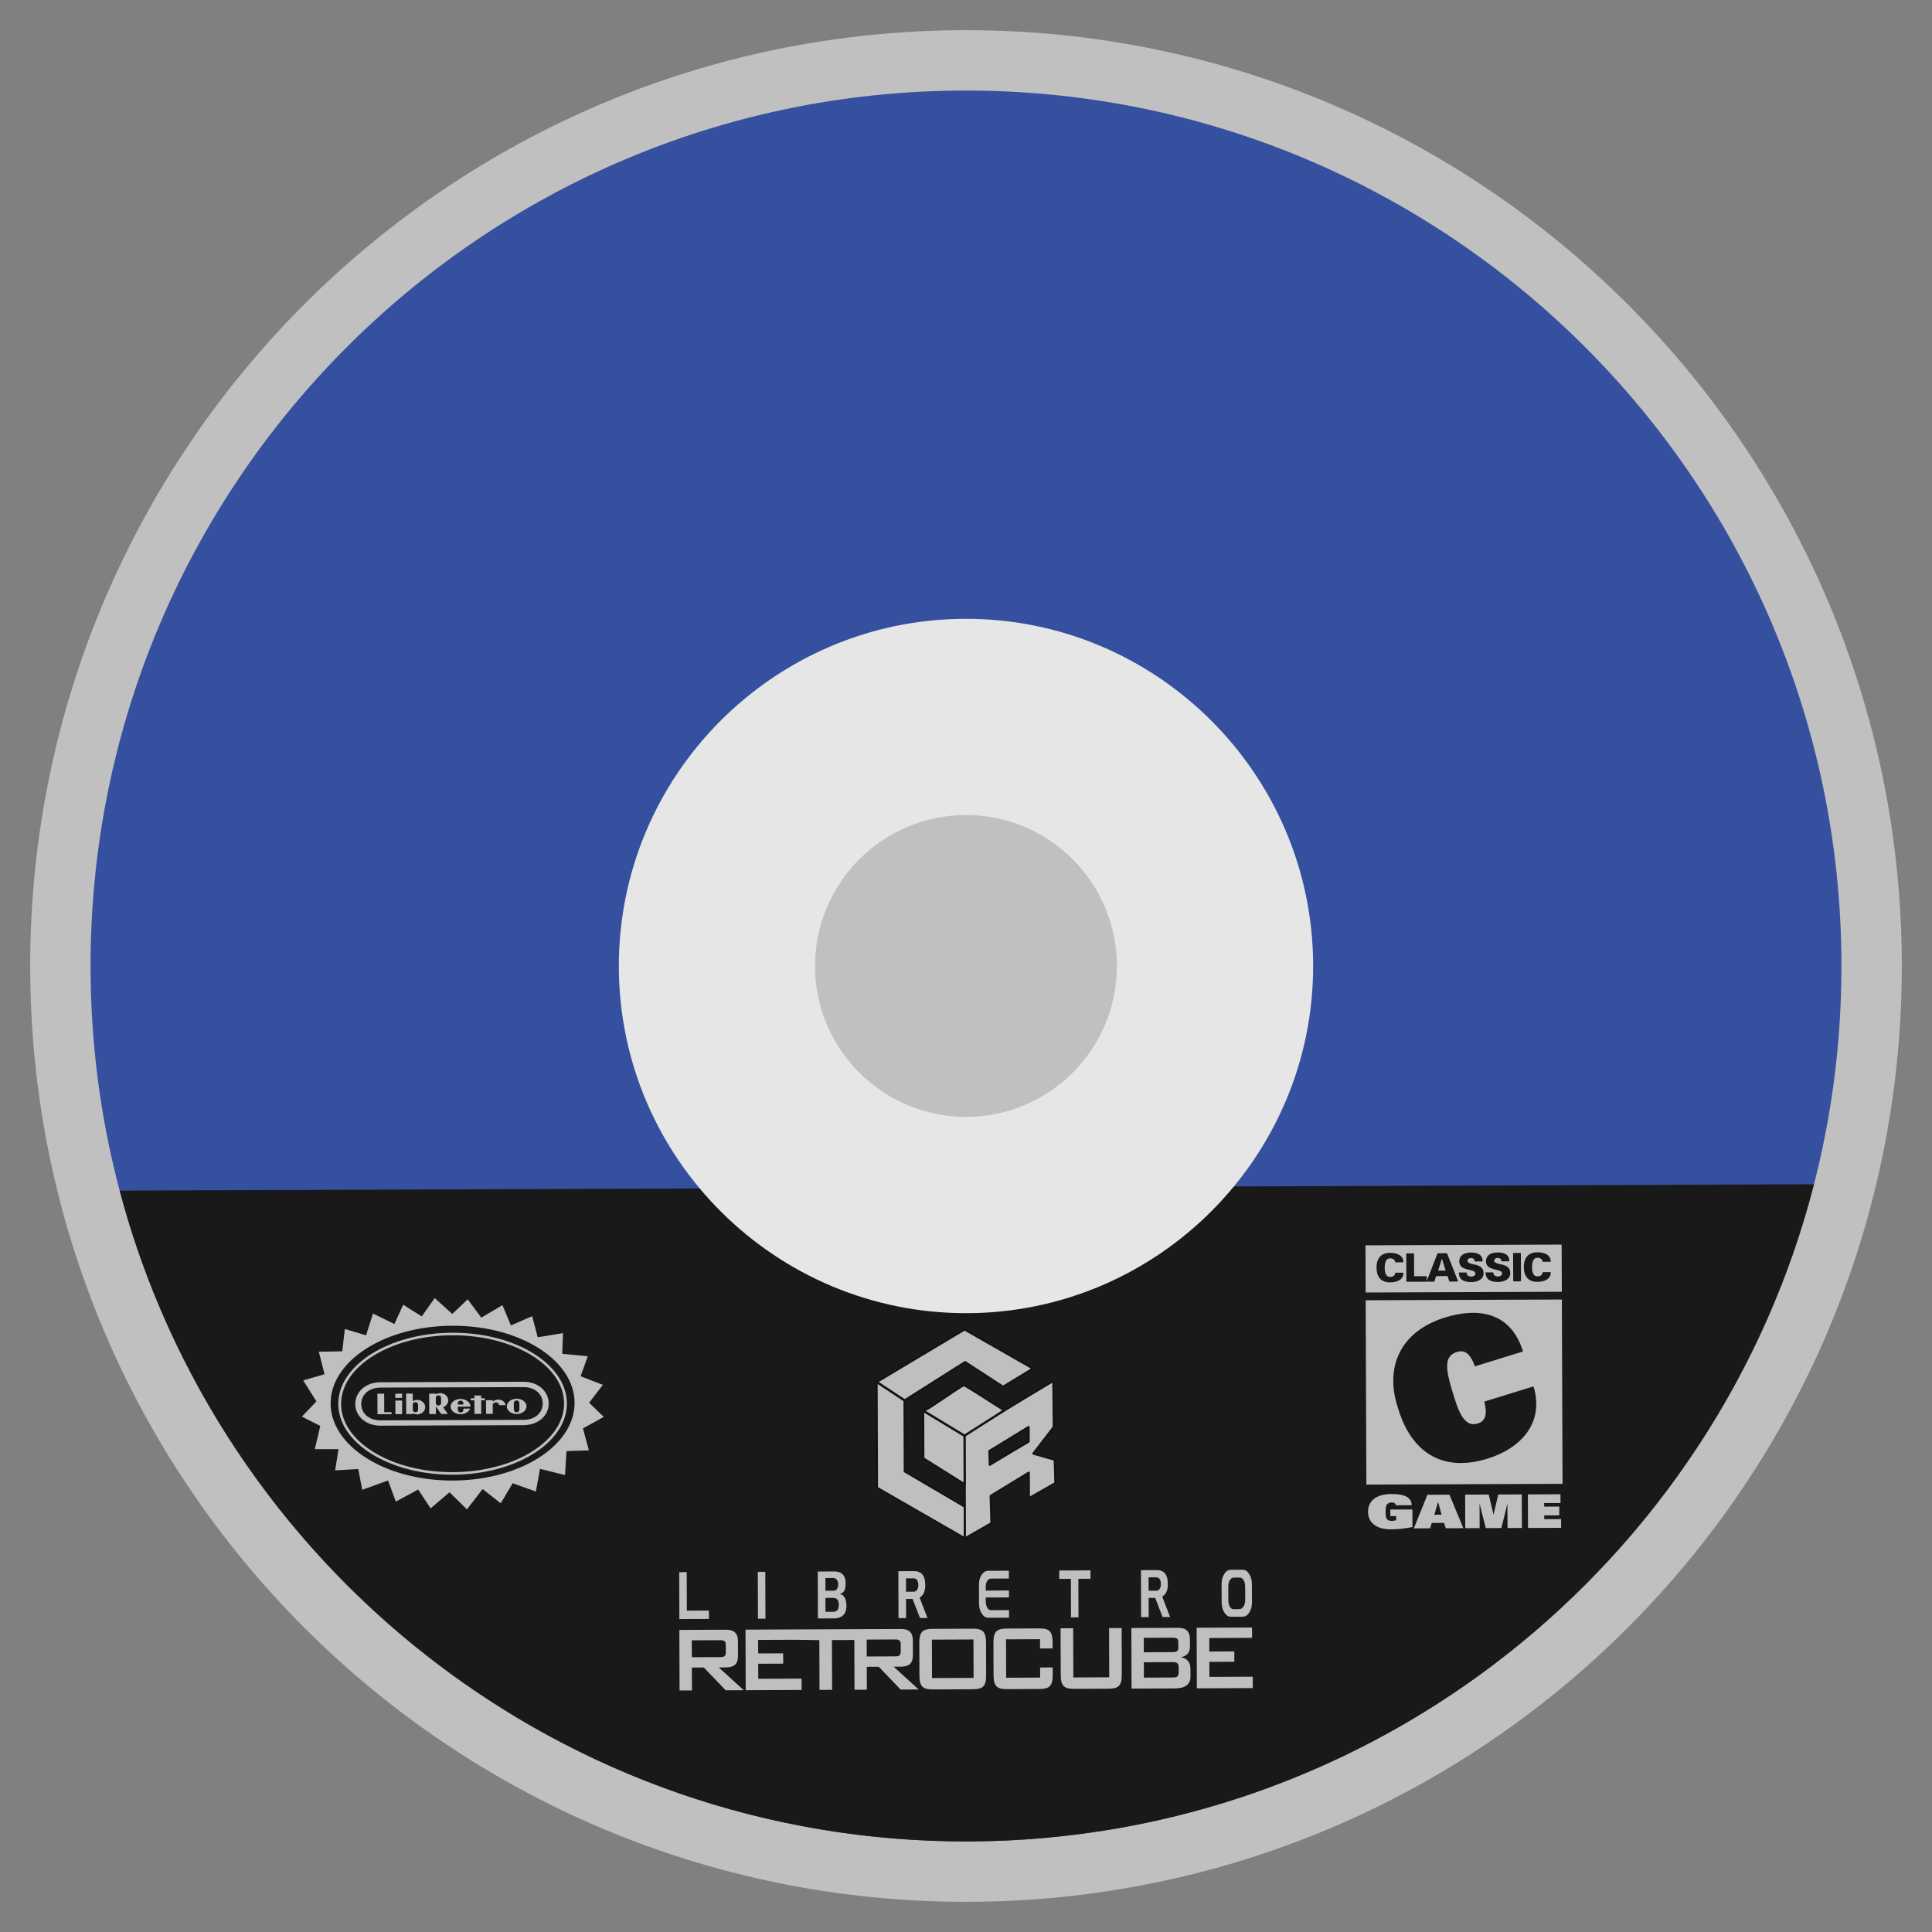 <?xml version="1.0" encoding="UTF-8" standalone="no"?>
<svg
   xmlns:dc="http://purl.org/dc/elements/1.1/"
   xmlns:cc="http://creativecommons.org/ns#"
   xmlns:rdf="http://www.w3.org/1999/02/22-rdf-syntax-ns#"
   xmlns:svg="http://www.w3.org/2000/svg"
   xmlns="http://www.w3.org/2000/svg"
   viewBox="0 0 320 320"
   height="320"
   width="320"
   xml:space="preserve"
   version="1.1"
   id="svg2"><rect x="0" y="0" width="320" height="320" fill="#808080" stroke="none"/><defs
     id="defs6"><clipPath
       id="clipPath16"
       clipPathUnits="userSpaceOnUse"><path
         id="path18"
         d="M 0,256 256,256 256,0 0,0 0,256 Z" /></clipPath><clipPath
       id="clipPath24"
       clipPathUnits="userSpaceOnUse"><path
         id="path26"
         d="M 4,252 252,252 252,4 4,4 4,252 Z" /></clipPath></defs><g
     transform="matrix(1.25,0,0,-1.25,0,320)"
     id="g10"><g
       id="g12"><g
         clip-path="url(#clipPath16)"
         id="g14"><g
           id="g20"><g
             id="g22" /><g
             id="g28"><g
               style="opacity:0.5"
               id="g30"
               clip-path="url(#clipPath24)"><g
                 id="g32"
                 transform="translate(252,128)"><path
                   id="path34"
                   style="fill:#ffffff;fill-opacity:1;fill-rule:nonzero;stroke:none"
                   d="m 0,0 c 0,-68.483 -55.517,-124 -124,-124 -68.483,0 -124,55.517 -124,124 0,68.483 55.517,124 124,124 C -55.517,124 0,68.483 0,0" /></g></g></g></g><g
           transform="translate(128.163,84.496)"
           id="g36"><path
             id="path38"
             style="fill:#35509e;fill-opacity:1;fill-rule:nonzero;stroke:none"
             d="m 0,0 c -23.992,-0.09 -43.578,19.354 -43.668,43.341 -0.09,23.988 19.349,43.578 43.341,43.668 C 23.661,87.099 43.246,67.655 43.336,43.668 43.426,19.68 23.988,0.09 0,0 m -0.599,159.504 c -64.07,-0.241 -115.804,-52.37 -115.564,-116.435 0.241,-64.065 52.365,-115.804 116.435,-115.564 64.051,0.241 115.804,52.37 115.564,116.435 -0.241,64.066 -52.384,115.804 -116.435,115.564" /></g><g
           transform="translate(160.197,98.779)"
           id="g40"><path
             id="path42"
             style="fill:#191919;fill-opacity:1;fill-rule:nonzero;stroke:none"
             d="m 0,0 c -7.926,-8.728 -19.341,-14.236 -32.033,-14.283 -12.693,-0.048 -24.151,5.374 -32.143,14.042 l -80.158,-0.301 c 13.183,-49.808 58.642,-86.439 112.574,-86.236 53.915,0.202 99.108,37.174 111.921,87.079 L 0,0 Z" /></g><g
           transform="translate(128.078,108.007)"
           id="g44"><path
             id="path46"
             style="fill:#e6e6e6;fill-opacity:1;fill-rule:nonzero;stroke:none"
             d="M 0,0 C -11.023,-0.041 -20.04,8.888 -20.082,19.918 -20.123,30.954 -11.173,39.958 -0.15,40 10.879,40.041 19.877,31.104 19.918,20.068 19.959,9.039 11.03,0.041 0,0 m -0.248,65.996 c -25.364,-0.095 -45.925,-20.825 -45.83,-46.176 0.095,-25.35 20.812,-45.925 46.176,-45.83 25.337,0.095 45.918,20.825 45.823,46.176 -0.095,25.35 -20.831,45.925 -46.169,45.83" /></g><g
           transform="translate(91.665,38.65)"
           id="g48"><path
             id="path50"
             style="fill:#bfbfbf;fill-opacity:1;fill-rule:nonzero;stroke:none"
             d="m 0,0 0.008,-2.24 3.753,0.015 c 0.515,0.003 0.751,0.112 0.749,0.641 L 4.507,-0.619 C 4.505,-0.09 4.268,0.018 3.754,0.016 L 0,0 Z M -1.646,1.378 4.5,1.404 C 5.598,1.408 6.114,0.975 6.118,-0.145 L 6.124,-2.028 C 6.128,-3.148 5.615,-3.586 4.517,-3.59 L 3.572,-3.594 6.891,-6.614 4.499,-6.625 1.597,-3.603 0.012,-3.609 0.022,-6.643 -1.619,-6.65 -1.646,1.378 Z" /></g><g
           transform="translate(114.849,36.507)"
           id="g52"><path
             id="path54"
             style="fill:#bfbfbf;fill-opacity:1;fill-rule:nonzero;stroke:none"
             d="M 0,0 -0.008,2.24 3.747,2.256 C 4.261,2.258 4.498,2.15 4.499,1.621 L 4.503,0.657 C 4.504,0.128 4.268,0.018 3.754,0.016 L 0,0 Z m 3.564,-1.354 0.945,0.004 c 1.099,0.005 1.612,0.442 1.608,1.563 L 6.111,2.095 C 6.107,3.216 5.591,3.649 4.493,3.644 l -20.559,-0.086 0.027,-8.028 7.411,0.031 -0.005,1.509 -5.742,-0.024 -0.007,1.992 3.31,0.013 -0.005,1.369 -3.309,-0.014 -0.006,1.79 4.814,0.02 3.296,-0.048 0.022,-6.597 1.669,0.007 -0.023,6.597 2.966,0.012 0.022,-6.597 1.641,0.007 -0.01,3.034 1.585,0.007 2.902,-3.022 2.392,0.01 -3.32,3.02 z" /></g><g
           transform="translate(129.004,33.673)"
           id="g56"><path
             id="path58"
             style="fill:#bfbfbf;fill-opacity:1;fill-rule:nonzero;stroke:none"
             d="M 0,0 -0.017,5.088 -5.523,5.065 -5.506,-0.023 0,0 Z m -5.417,6.496 5.284,0.022 C 1.216,6.524 1.648,6.137 1.653,4.628 L 1.667,0.396 c 0.006,-1.51 -0.424,-1.9 -1.773,-1.906 L -5.39,-1.532 c -1.348,-0.006 -1.781,0.381 -1.786,1.891 L -7.19,4.591 c -0.005,1.508 0.425,1.899 1.773,1.905" /></g><g
           transform="translate(133.303,38.779)"
           id="g60"><path
             id="path62"
             style="fill:#bfbfbf;fill-opacity:1;fill-rule:nonzero;stroke:none"
             d="m 0,0 0.017,-5.088 4.505,0.019 -0.005,1.339 1.669,0.006 0.003,-0.949 C 6.194,-6.182 5.764,-6.573 4.415,-6.579 L 0.133,-6.597 c -1.348,-0.005 -1.781,0.382 -1.786,1.891 l -0.014,4.232 c -0.005,1.509 0.425,1.9 1.773,1.905 L 4.389,1.449 C 5.738,1.455 6.17,1.068 6.175,-0.441 L 6.177,-1.204 4.509,-1.21 4.505,0.019 0,0 Z" /></g><g
           transform="translate(142.223,33.729)"
           id="g64"><path
             id="path66"
             style="fill:#bfbfbf;fill-opacity:1;fill-rule:nonzero;stroke:none"
             d="M 0,0 4.755,0.02 4.733,6.539 6.402,6.546 6.423,0.416 C 6.428,-1.094 5.998,-1.484 4.649,-1.49 L 0.116,-1.509 C -1.232,-1.515 -1.665,-1.128 -1.67,0.382 L -1.691,6.512 -0.022,6.519 0,0 Z" /></g><g
           transform="translate(151.565,35.744)"
           id="g68"><path
             id="path70"
             style="fill:#bfbfbf;fill-opacity:1;fill-rule:nonzero;stroke:none"
             d="m 0,0 0.007,-2.038 3.81,0.016 c 0.57,0.002 0.805,0.128 0.803,0.719 L 4.618,-0.696 C 4.616,-0.105 4.38,0.018 3.81,0.016 L 0,0 Z M -0.011,3.236 -0.004,1.323 3.805,1.339 C 4.32,1.341 4.57,1.451 4.568,1.918 L 4.566,2.68 C 4.564,3.146 4.313,3.254 3.799,3.252 l -3.81,-0.016 z m -1.645,1.3 6.146,0.026 C 5.588,4.566 6.104,4.133 6.108,3.013 L 6.111,2.033 C 6.113,1.255 5.67,0.786 4.878,0.674 5.713,0.553 6.173,-0.005 6.176,-0.861 L 6.18,-1.888 C 6.183,-2.961 5.476,-3.462 4.072,-3.468 l -5.701,-0.024 -0.027,8.028 z" /></g><g
           transform="translate(158.562,40.316)"
           id="g72"><path
             id="path74"
             style="fill:#bfbfbf;fill-opacity:1;fill-rule:nonzero;stroke:none"
             d="M 0,0 7.341,0.031 7.346,-1.338 1.673,-1.362 1.679,-3.151 4.989,-3.137 4.993,-4.506 1.684,-4.52 1.691,-6.512 7.433,-6.487 7.438,-7.997 0.027,-8.028 0,0 Z" /></g><g
           transform="translate(93.941,41.484)"
           id="g76"><path
             id="path78"
             style="fill:#bfbfbf;fill-opacity:1;fill-rule:nonzero;stroke:none"
             d="M 0,0 -3.92,-0.016 -3.941,6.194 -2.949,6.199 -2.932,1.098 -0.004,1.11 0,0 Z" /></g><g
           transform="translate(100.414,47.722)"
           id="g80"><path
             id="path82"
             style="fill:#bfbfbf;fill-opacity:1;fill-rule:nonzero;stroke:none"
             d="M 0,0 0.992,0.004 1.013,-6.207 0.021,-6.211 0,0 Z" /></g><g
           transform="translate(109.377,44.266)"
           id="g84"><path
             id="path86"
             style="fill:#bfbfbf;fill-opacity:1;fill-rule:nonzero;stroke:none"
             d="m 0,0 0.006,-1.84 0.951,0.004 c 0.289,0.001 0.498,0.076 0.625,0.224 0.128,0.148 0.191,0.392 0.19,0.734 C 1.77,-0.288 1.508,0.006 0.986,0.004 L 0,0 Z m -0.009,2.64 0.006,-1.685 1.08,0.004 C 1.276,0.96 1.428,1.036 1.532,1.187 1.636,1.339 1.688,1.529 1.687,1.757 1.686,2.049 1.623,2.269 1.497,2.42 1.371,2.57 1.208,2.645 1.008,2.644 L -0.009,2.64 Z m 1.219,-5.352 -2.207,-0.01 -0.021,6.219 2.213,0.01 C 1.607,3.508 1.938,3.409 2.189,3.208 2.509,2.955 2.67,2.52 2.672,1.904 2.673,1.489 2.619,1.181 2.508,0.978 2.389,0.744 2.176,0.593 1.872,0.524 2.052,0.494 2.196,0.435 2.303,0.347 2.381,0.28 2.467,0.166 2.56,0.006 2.704,-0.242 2.777,-0.597 2.779,-1.058 2.781,-1.737 2.559,-2.21 2.111,-2.475 1.843,-2.632 1.543,-2.711 1.21,-2.712" /></g><g
           transform="translate(120.046,46.857)"
           id="g88"><path
             id="path90"
             style="fill:#bfbfbf;fill-opacity:1;fill-rule:nonzero;stroke:none"
             d="m 0,0 0.006,-1.77 1.043,0.005 c 0.18,0 0.325,0.092 0.435,0.274 0.1,0.162 0.151,0.349 0.15,0.562 -0.002,0.624 -0.22,0.935 -0.653,0.933 L 0,0 Z M 1.86,-5.256 0.875,-2.721 0.009,-2.725 0.018,-5.264 -0.989,-5.268 -1.009,0.951 1.079,0.96 C 2.06,0.964 2.552,0.349 2.556,-0.885 2.558,-1.366 2.471,-1.758 2.297,-2.059 2.181,-2.257 2.018,-2.418 1.806,-2.543 L 2.849,-5.252 1.86,-5.256 Z" /></g><g
           transform="translate(130.615,44.324)"
           id="g92"><path
             id="path94"
             style="fill:#bfbfbf;fill-opacity:1;fill-rule:nonzero;stroke:none"
             d="m 0,0 0.002,-0.45 c 0.001,-0.373 0.066,-0.672 0.193,-0.896 0.128,-0.225 0.294,-0.337 0.498,-0.336 l 2.393,0.01 0.004,-1.002 -2.762,-0.011 c -0.333,-0.002 -0.618,0.182 -0.855,0.552 -0.237,0.37 -0.357,0.816 -0.359,1.339 l -0.008,2.496 c -0.002,0.518 0.114,0.952 0.346,1.303 0.232,0.351 0.518,0.527 0.855,0.529 L 3.069,3.545 3.066,2.512 0.72,2.503 C 0.507,2.502 0.336,2.405 0.208,2.212 0.065,1.998 -0.006,1.709 -0.005,1.345 L -0.003,0.916 3.078,0.929 3.081,0.013 0,0 Z" /></g><g
           transform="translate(142.905,41.69)"
           id="g96"><path
             id="path98"
             style="fill:#bfbfbf;fill-opacity:1;fill-rule:nonzero;stroke:none"
             d="M 0,0 -0.992,-0.004 -1.009,5.105 -2.55,5.098 -2.553,6.208 1.589,6.226 1.593,5.116 -0.017,5.109 0,0 Z" /></g><g
           transform="translate(152.192,46.992)"
           id="g100"><path
             id="path102"
             style="fill:#bfbfbf;fill-opacity:1;fill-rule:nonzero;stroke:none"
             d="m 0,0 0.006,-1.77 1.043,0.005 c 0.18,0 0.325,0.092 0.435,0.274 0.1,0.162 0.151,0.349 0.15,0.562 -0.002,0.624 -0.22,0.935 -0.653,0.933 L 0,0 Z M 1.86,-5.256 0.875,-2.721 0.009,-2.725 0.018,-5.264 -0.989,-5.268 -1.009,0.951 1.079,0.96 C 2.06,0.964 2.552,0.349 2.556,-0.885 2.558,-1.366 2.471,-1.758 2.297,-2.059 2.182,-2.257 2.018,-2.418 1.806,-2.543 L 2.849,-5.252 1.86,-5.256 Z" /></g><g
           transform="translate(164.99,45.739)"
           id="g104"><path
             id="path106"
             style="fill:#bfbfbf;fill-opacity:1;fill-rule:nonzero;stroke:none"
             d="m 0,0 c -0.001,0.373 -0.072,0.671 -0.211,0.894 -0.14,0.222 -0.314,0.333 -0.522,0.332 L -1.503,1.223 C -1.711,1.222 -1.885,1.11 -2.026,0.886 -2.166,0.663 -2.236,0.364 -2.234,-0.009 l 0.005,-1.711 c 0.002,-0.374 0.067,-0.674 0.194,-0.902 0.128,-0.227 0.294,-0.341 0.498,-0.34 l 0.777,0.003 c 0.208,10e-4 0.388,0.117 0.54,0.349 0.152,0.231 0.227,0.531 0.226,0.899 L 0,0 Z M 0.902,-2.049 C 0.904,-2.572 0.786,-3.021 0.549,-3.395 0.312,-3.769 0.027,-3.957 -0.306,-3.958 l -1.589,-0.007 c -0.337,-0.002 -0.625,0.184 -0.862,0.556 -0.237,0.372 -0.357,0.82 -0.359,1.343 l -0.008,2.41 c -10e-4,0.529 0.115,0.979 0.35,1.35 0.235,0.372 0.521,0.558 0.858,0.56 l 1.589,0.007 C 0.006,2.262 0.292,2.077 0.532,1.708 0.771,1.339 0.892,0.89 0.894,0.361 l 0.008,-2.41 z" /></g><g
           transform="translate(180,91.894)"
           id="g108"><path
             id="path110"
             style="fill:#191919;fill-opacity:1;fill-rule:nonzero;stroke:none"
             d="m 0,0 0.027,-7.163 0.003,-1.018 0.092,-24.585 0.003,-0.873 0.023,-6.255 27.852,0.106 -0.023,6.255 -0.003,0.873 -0.092,24.584 -0.004,1.019 L 27.852,0.106 0,0 Z" /></g><g
           transform="translate(206.954,83.806)"
           id="g112"><path
             id="path114"
             style="fill:#bfbfbf;fill-opacity:1;fill-rule:nonzero;stroke:none"
             d="M 0,0 0.091,-24.422 -25.904,-24.521 -25.995,-0.099 0,0 Z" /></g><g
           transform="translate(180.955,84.735)"
           id="g116"><path
             id="path118"
             style="fill:#bfbfbf;fill-opacity:1;fill-rule:nonzero;stroke:none"
             d="M 0,0 -0.023,6.251 25.972,6.349 25.995,0.099 0,0 Z" /></g><g
           transform="translate(184.221,55.977)"
           id="g120"><path
             id="path122"
             style="fill:#bfbfbf;fill-opacity:1;fill-rule:nonzero;stroke:none"
             d="M 0,0 2.926,0.011 2.935,-2.317 C 2.054,-2.499 1.032,-2.619 0.104,-2.623 -1.941,-2.631 -2.944,-1.656 -2.949,-0.294 -2.954,1.067 -1.959,2.05 0.15,2.058 1.896,2.064 2.81,1.618 2.837,0.577 L 0.729,0.569 C 0.721,0.711 0.65,0.803 0.555,0.859 0.461,0.913 0.327,0.938 0.185,0.937 -0.153,0.936 -0.373,0.799 -0.482,0.621 -0.592,0.442 -0.621,0.004 -0.62,-0.371 c 0.002,-0.432 0.05,-0.727 0.153,-0.868 0.134,-0.185 0.355,-0.264 0.646,-0.263 0.212,0.001 0.416,0.026 0.597,0.095 L 0.774,-0.871 0.003,-0.874 0,0 Z" /></g><g
           transform="translate(190.056,55.291)"
           id="g124"><path
             id="path126"
             style="fill:#bfbfbf;fill-opacity:1;fill-rule:nonzero;stroke:none"
             d="m 0,0 0.489,1.677 0.016,0 L 0.96,0.004 0,0 Z m 2.004,2.656 -2.919,-0.011 -1.8,-4.454 2.155,0.009 0.226,0.715 1.628,0.006 0.223,-0.714 2.328,0.009 -1.841,4.44 z" /></g><g
           transform="translate(199.745,56.707)"
           id="g128"><path
             id="path130"
             style="fill:#bfbfbf;fill-opacity:1;fill-rule:nonzero;stroke:none"
             d="m 0,0 -0.016,0 -0.79,-3.181 -2.061,-0.008 -0.814,3.175 -0.016,0 0.012,-3.178 -1.904,-0.007 -0.016,4.446 3.123,0.012 0.631,-2.646 0.016,0 0.611,2.651 L 1.899,1.276 1.915,-3.171 0.012,-3.178 0,0 Z" /></g><g
           transform="translate(202.451,57.986)"
           id="g132"><path
             id="path134"
             style="fill:#bfbfbf;fill-opacity:1;fill-rule:nonzero;stroke:none"
             d="M 0,0 4.318,0.016 4.323,-1.142 2.16,-1.15 2.161,-1.624 4.159,-1.616 4.164,-2.774 2.166,-2.782 2.167,-3.281 4.401,-3.272 4.406,-4.43 0.017,-4.447 0,0 Z" /></g><g
           transform="translate(184.877,88.733)"
           id="g136"><path
             id="path138"
             style="fill:#191919;fill-opacity:1;fill-rule:nonzero;stroke:none"
             d="M 0,0 C -0.027,0.339 -0.28,0.53 -0.702,0.529 -1.294,0.526 -1.4,-0.177 -1.398,-0.74 c 0.002,-0.546 0.123,-1.192 0.705,-1.19 0.433,0.002 0.679,0.196 0.698,0.555 l 1.081,0.004 c 0.019,-0.947 -0.875,-1.284 -1.776,-1.288 -1.159,-0.004 -1.784,0.697 -1.789,1.957 -0.005,1.26 0.616,1.945 1.774,1.96 C 0.196,1.261 1.093,0.952 1.081,0.004 L 0,0 Z" /></g><g
           transform="translate(186.351,86.16)"
           id="g140"><path
             id="path142"
             style="fill:#191919;fill-opacity:1;fill-rule:nonzero;stroke:none"
             d="M 0,0 -0.014,3.76 1.016,3.764 1.027,0.733 2.711,0.74 2.714,0.01 0,0 Z" /></g><g
           transform="translate(190.555,87.64)"
           id="g144"><path
             id="path146"
             style="fill:#191919;fill-opacity:1;fill-rule:nonzero;stroke:none"
             d="m 0,0 0.499,1.564 0.015,0 0.48,-1.56 L 0,0 Z m 1.181,2.301 -1.257,-0.004 -1.453,-3.766 1.03,0.004 0.239,0.735 1.509,0.005 0.25,-0.733 1.163,0.005 -1.481,3.754 z" /></g><g
           transform="translate(195.413,88.851)"
           id="g148"><path
             id="path150"
             style="fill:#191919;fill-opacity:1;fill-rule:nonzero;stroke:none"
             d="M 0,0 C 0.004,0.146 -0.042,0.255 -0.135,0.333 -0.223,0.411 -0.357,0.452 -0.532,0.451 -0.769,0.45 -0.974,0.293 -0.974,0.106 c 0.001,-0.276 0.331,-0.364 0.604,-0.436 0.624,-0.159 1.531,-0.218 1.534,-1.233 0.003,-0.792 -0.768,-1.17 -1.628,-1.173 -0.865,-0.003 -1.628,0.249 -1.647,1.27 l 1.03,0.003 c -0.004,-0.354 0.254,-0.545 0.625,-0.544 0.237,0.001 0.54,0.127 0.539,0.377 -0.002,0.511 -0.764,0.398 -1.573,0.755 -0.377,0.165 -0.564,0.508 -0.565,0.914 0.038,0.891 0.81,1.139 1.587,1.142 C 0.299,1.183 1.088,0.91 1.03,0.004 L 0,0 Z" /></g><g
           transform="translate(198.952,88.865)"
           id="g152"><path
             id="path154"
             style="fill:#191919;fill-opacity:1;fill-rule:nonzero;stroke:none"
             d="M 0,0 C 0.004,0.146 -0.042,0.255 -0.135,0.333 -0.223,0.411 -0.357,0.452 -0.532,0.451 -0.769,0.45 -0.974,0.293 -0.974,0.106 c 0.001,-0.276 0.331,-0.364 0.604,-0.436 0.624,-0.159 1.531,-0.218 1.534,-1.233 0.003,-0.792 -0.768,-1.17 -1.628,-1.173 -0.865,-0.003 -1.628,0.249 -1.647,1.27 l 1.03,0.003 c -0.004,-0.354 0.254,-0.545 0.625,-0.544 0.237,0.001 0.54,0.127 0.539,0.377 -0.002,0.511 -0.764,0.398 -1.573,0.755 -0.377,0.165 -0.564,0.508 -0.565,0.914 0.038,0.891 0.81,1.139 1.587,1.142 C 0.299,1.183 1.088,0.91 1.03,0.004 L 0,0 Z" /></g><g
           transform="translate(200.509,86.214)"
           id="g156"><path
             id="path158"
             style="fill:#191919;fill-opacity:1;fill-rule:nonzero;stroke:none"
             d="M 0,0 -0.014,3.76 1.016,3.764 1.03,0.004 0,0 Z" /></g><g
           transform="translate(204.398,88.807)"
           id="g160"><path
             id="path162"
             style="fill:#191919;fill-opacity:1;fill-rule:nonzero;stroke:none"
             d="M 0,0 C -0.027,0.339 -0.28,0.53 -0.702,0.529 -1.295,0.526 -1.4,-0.177 -1.398,-0.74 c 0.002,-0.546 0.123,-1.192 0.705,-1.19 0.432,0.002 0.679,0.196 0.698,0.555 l 1.081,0.004 c 0.019,-0.947 -0.875,-1.284 -1.776,-1.288 -1.159,-0.004 -1.785,0.697 -1.79,1.957 -0.004,1.26 0.616,1.945 1.775,1.96 C 0.196,1.261 1.093,0.952 1.081,0.004 L 0,0 Z" /></g><g
           transform="translate(203.2,72.296)"
           id="g164"><path
             id="path166"
             style="fill:#191919;fill-opacity:1;fill-rule:nonzero;stroke:none"
             d="m 0,0 c 1.477,-4.896 -1.744,-8.231 -6.099,-9.574 -6.155,-1.9 -10.144,1.011 -11.844,6.645 -1.84,5.484 0.291,10.23 6.227,12.062 4.427,1.366 8.723,0.702 10.32,-4.508 L -7.769,2.658 c -0.706,1.988 -1.554,2.156 -2.406,1.894 -1.8,-0.555 -1.406,-2.478 -0.545,-5.332 0.817,-2.706 1.571,-4.679 3.323,-4.139 0.9,0.278 1.345,1.007 0.878,2.907 L 0,0 Z" /></g><g
           transform="translate(59.929,80.258)"
           id="g168"><path
             id="path170"
             style="fill:#191919;fill-opacity:1;fill-rule:nonzero;stroke:none"
             d="m 0,0 c 8.926,0.031 16.181,-4.537 16.205,-10.201 0.023,-5.665 -7.194,-10.282 -16.12,-10.313 -8.926,-0.03 -16.182,4.537 -16.205,10.202 C -16.144,-4.648 -8.926,-0.031 0,0" /></g><g
           transform="translate(76.134,70.132)"
           id="g172"><path
             id="path174"
             style="fill:#bfbfbf;fill-opacity:1;fill-rule:nonzero;stroke:none"
             d="m 0,0 c -0.023,5.664 -7.279,10.232 -16.205,10.201 -8.926,-0.03 -16.143,-4.648 -16.12,-10.312 0.023,-5.664 7.279,-10.232 16.205,-10.202 C -7.194,-10.282 0.023,-5.665 0,0 m 1.926,-0.001 1.94,-1.879 -2.755,-1.52 0.788,-2.918 -2.972,-0.085 -0.191,-3.182 -3.316,0.82 -0.546,-3.003 -3.071,1.098 -1.587,-2.652 -2.402,1.879 -2.076,-2.689 -2.309,2.269 -2.504,-2.134 -1.65,2.497 -2.956,-1.599 -1.036,2.8 -3.424,-1.243 -0.517,2.761 -3.067,-0.185 0.448,2.816 -3.139,0.001 0.721,3.075 -2.439,1.238 1.929,2.011 -1.75,2.782 2.825,0.825 -0.757,2.98 3.102,0.048 0.347,2.96 2.81,-0.839 0.917,2.886 2.84,-1.387 1.163,2.554 2.461,-1.546 1.715,2.43 2.328,-2.104 2.041,1.938 1.806,-2.427 2.8,1.652 1.124,-2.682 2.815,1.226 0.738,-2.8 3.34,0.553 L -1.631,6.481 1.749,6.161 0.803,3.508 3.75,2.369 1.926,-0.001 Z" /></g><g
           transform="translate(45.199,69.95)"
           id="g176"><path
             id="path178"
             style="fill:#bfbfbf;fill-opacity:1;fill-rule:nonzero;stroke:none"
             d="m 0,0 c -0.021,5 6.59,9.091 14.735,9.119 8.146,0.028 14.79,-4.018 14.81,-9.018 0.021,-5 -6.589,-9.091 -14.735,-9.119 C 6.664,-9.046 0.021,-5 0,0 m 14.811,-9.357 c 8.352,0.029 15.128,4.272 15.107,9.459 C 29.896,5.29 23.085,9.487 14.734,9.458 6.383,9.43 -0.394,5.186 -0.373,-0.001 -0.351,-5.189 6.46,-9.386 14.811,-9.357" /></g><g
           transform="translate(69.356,67.862)"
           id="g180"><path
             id="path182"
             style="fill:#bfbfbf;fill-opacity:1;fill-rule:nonzero;stroke:none"
             d="m 0,0 -18.912,-0.065 c -1.598,-0.011 -2.572,0.963 -2.577,2.161 -0.005,1.199 0.967,2.171 2.559,2.179 L -0.018,4.34 C 1.574,4.343 2.553,3.377 2.558,2.178 2.563,0.98 1.597,0 0,0 M -0.012,5.047 -18.943,4.983 c -2.003,-0.003 -3.343,-1.32 -3.337,-2.894 0.007,-1.573 1.355,-2.865 3.364,-2.859 L 0.01,-0.705 c 2.008,0.007 3.346,1.309 3.34,2.882 -0.007,1.574 -1.358,2.881 -3.362,2.87" /></g><g
           transform="translate(62.862,71.084)"
           id="g184"><path
             id="path186"
             style="fill:#bfbfbf;fill-opacity:1;fill-rule:nonzero;stroke:none"
             d="M 0,0 0.894,0.003 0.896,-0.361 1.379,-0.359 1.38,-0.628 0.897,-0.629 0.905,-2.427 0.009,-2.43 0.003,-0.632 -0.483,-0.634 -0.484,-0.367 0.002,-0.365 0,0 Z" /></g><g
           transform="translate(52.389,70.419)"
           id="g188"><path
             id="path190"
             style="fill:#bfbfbf;fill-opacity:1;fill-rule:nonzero;stroke:none"
             d="M 0,0 0.894,0.003 0.901,-1.798 0.007,-1.801 0,0 Z" /></g><g
           transform="translate(52.383,71.327)"
           id="g192"><path
             id="path194"
             style="fill:#bfbfbf;fill-opacity:1;fill-rule:nonzero;stroke:none"
             d="M 0,0 0.896,0.003 0.898,-0.55 0.002,-0.553 0,0 Z" /></g><g
           transform="translate(68.821,69.651)"
           id="g196"><path
             id="path198"
             style="fill:#bfbfbf;fill-opacity:1;fill-rule:nonzero;stroke:none"
             d="m 0,0 0,0 c 0,-0.005 0,-0.273 0.001,-0.38 0.001,-0.288 -0.185,-0.406 -0.364,-0.407 -0.179,-0.001 -0.366,0.117 -0.367,0.404 -0.001,0.109 -0.002,0.388 -0.002,0.388 0,0 0,0.267 -0.001,0.376 -0.001,0.285 0.185,0.404 0.363,0.404 0.179,0.001 0.367,-0.116 0.368,-0.402 C -0.002,0.274 -0.001,0.073 0,0 L 0,0.001 0,0 Z m -0.363,1.008 c -0.722,-0.002 -1.305,-0.457 -1.303,-1.015 0.003,-0.559 0.59,-1.01 1.311,-1.007 0.722,0.002 1.304,0.457 1.302,1.016 -0.002,0.558 -0.589,1.009 -1.31,1.006" /></g><g
           transform="translate(54.694,69.863)"
           id="g200"><path
             id="path202"
             style="fill:#bfbfbf;fill-opacity:1;fill-rule:nonzero;stroke:none"
             d="M 0,0 C -0.001,0.279 0.21,0.351 0.349,0.351 0.491,0.352 0.7,0.281 0.701,0.002 c 0,-0.091 0,-0.32 0,-0.32 0,0 0.002,-0.225 0.002,-0.321 0.002,-0.278 -0.207,-0.351 -0.348,-0.352 -0.14,0 -0.351,0.072 -0.352,0.35 C 0.002,-0.525 0.001,-0.322 0.001,-0.322 0.001,-0.322 0,-0.095 0,0 m -0.882,1.474 0.011,-2.708 0.884,0.003 c 0,0 0.001,0.088 0.001,0.104 0.342,-0.194 0.728,-0.192 1.028,-0.064 0.08,0.035 0.61,0.268 0.608,0.895 C 1.648,0.179 1.153,0.697 0.51,0.643 0.298,0.625 0.147,0.555 0.005,0.48 0.003,0.897 0.001,1.477 0.001,1.477 L -0.882,1.474 Z" /></g><g
           transform="translate(60.717,70.245)"
           id="g204"><path
             id="path206"
             style="fill:#bfbfbf;fill-opacity:1;fill-rule:nonzero;stroke:none"
             d="m 0,0 c 0.069,0.111 0.197,0.165 0.313,0.165 l 0,0 0.001,0 -0.001,0 C 0.43,0.166 0.559,0.113 0.629,0.002 0.686,-0.088 0.689,-0.193 0.688,-0.351 L -0.058,-0.354 C -0.06,-0.195 -0.057,-0.09 0,0 M 0.689,-1.003 C 0.69,-1.333 0.452,-1.407 0.32,-1.407 c -0.132,0 -0.374,0.072 -0.375,0.401 -0.001,0.099 -0.001,0.372 -0.001,0.372 l 1.683,0.006 C 1.625,-0.069 1.031,0.391 0.305,0.389 -0.422,0.386 -1.01,-0.068 -1.007,-0.627 c 0.002,-0.558 0.593,-1.009 1.32,-1.006 0.603,0.002 1.111,0.317 1.265,0.742 L 0.687,-0.894 c 0,0 10e-4,-0.008 0.002,-0.109" /></g><g
           transform="translate(50.915,68.88)"
           id="g208"><path
             id="path210"
             style="fill:#bfbfbf;fill-opacity:1;fill-rule:nonzero;stroke:none"
             d="M 0,0 -0.01,2.453 -0.905,2.45 -0.895,-0.003 -0.894,-0.271 0.001,-0.268 0.97,-0.264 0.968,0.003 0,0 Z" /></g><g
           transform="translate(66.12,69.807)"
           id="g212"><path
             id="path214"
             style="fill:#bfbfbf;fill-opacity:1;fill-rule:nonzero;stroke:none"
             d="M 0,0 0.876,0.003 C 0.783,0.584 0.185,0.75 -0.122,0.742 -0.418,0.733 -0.663,0.616 -0.834,0.467 c -0.001,0.045 -0.001,0.19 -0.001,0.19 l -0.887,-0.004 0.007,-1.8 0.888,0.003 c 0,0 -0.006,1.106 -0.006,1.182 -0.001,0.157 0.18,0.332 0.423,0.333 C -0.167,0.372 -0.001,0.198 0,0.041 0,0.032 0,0.018 0,0" /></g><g
           transform="translate(57.747,70.435)"
           id="g216"><path
             id="path218"
             style="fill:#bfbfbf;fill-opacity:1;fill-rule:nonzero;stroke:none"
             d="M 0,0 C 0,0 -0.001,0.203 -0.001,0.32 -0.002,0.597 0.209,0.671 0.348,0.671 0.49,0.672 0.698,0.6 0.699,0.322 0.7,0.226 0.7,0.001 0.7,0.001 c 0,0 0.002,-0.228 0.002,-0.32 C 0.703,-0.598 0.495,-0.67 0.353,-0.67 0.214,-0.671 0.002,-0.601 0.001,-0.322 0.001,-0.226 0,0 0,0 M 1.649,-0.015 C 1.646,0.612 1.114,0.842 1.034,0.877 0.732,1.003 0.347,1.002 0.006,0.805 c 0,0.017 -0.002,0.104 -0.002,0.104 l -0.884,-0.003 0.012,-2.708 0.882,0.003 c 0,0 -0.002,0.58 -0.004,0.997 0.004,-0.002 0.008,-0.004 0.011,-0.006 l 0.697,-0.988 0.875,0.003 -0.628,0.892 c 0.41,0.148 0.685,0.53 0.684,0.886" /></g><g
           transform="translate(132.909,72.24)"
           id="g220"><path
             id="path222"
             style="fill:#bfbfbf;fill-opacity:1;fill-rule:nonzero;stroke:none"
             d="m 0,0 3.982,2.421 -9.083,5.188 -11.662,-6.97 3.715,-2.45 8.019,5.078 L 0,0 Z" /></g><g
           transform="translate(116.427,72.874)"
           id="g224"><path
             id="path226"
             style="fill:#141414;fill-opacity:1;fill-rule:nonzero;stroke:none"
             d="m 0,0 3.435,-2.267 7.942,5.028 c 0.048,0.03 0.108,0.028 0.154,-0.001 L 16.485,-0.458 20.169,1.783 11.382,6.802 0,0 Z m 3.434,-2.595 c -0.027,0 -0.055,0.008 -0.079,0.023 l -3.715,2.451 c -0.043,0.029 -0.068,0.078 -0.067,0.13 0.001,0.053 0.029,0.101 0.073,0.127 l 11.661,6.97 c 0.045,0.026 0.099,0.027 0.145,0.001 L 20.535,1.92 C 20.58,1.893 20.609,1.843 20.61,1.789 20.611,1.735 20.583,1.686 20.538,1.658 l -3.982,-2.421 c -0.047,-0.03 -0.106,-0.029 -0.152,0.002 L 11.453,2.455 3.51,-2.573 C 3.487,-2.588 3.461,-2.595 3.434,-2.595" /></g><g
           transform="translate(119.861,70.43)"
           id="g228"><path
             id="path230"
             style="fill:#bfbfbf;fill-opacity:1;fill-rule:nonzero;stroke:none"
             d="m 0,0 0.034,-9.39 7.941,-4.664 0.016,-4.225 -11.654,6.704 L -3.714,2.45 0,0 Z" /></g><g
           transform="translate(116.344,58.943)"
           id="g232"><path
             id="path234"
             style="fill:#141414;fill-opacity:1;fill-rule:nonzero;stroke:none"
             d="m 0,0 11.361,-6.536 -0.014,3.881 -7.868,4.62 C 3.434,1.992 3.405,2.042 3.405,2.096 L 3.371,11.403 -0.05,13.661 0,0 Z m 11.509,-6.943 c -0.025,0 -0.05,0.005 -0.073,0.02 l -11.653,6.702 c -0.046,0.027 -0.075,0.078 -0.075,0.132 l -0.051,14.025 c -10e-4,0.056 0.028,0.106 0.076,0.132 0.045,0.03 0.104,0.024 0.149,-0.004 l 3.714,-2.45 c 0.042,-0.028 0.067,-0.076 0.068,-0.127 l 0.033,-9.303 7.868,-4.621 c 0.045,-0.027 0.074,-0.076 0.074,-0.13 l 0.015,-4.225 c 0,-0.053 -0.027,-0.104 -0.072,-0.131 -0.023,-0.013 -0.048,-0.02 -0.073,-0.02" /></g><g
           transform="translate(131.154,61.915)"
           id="g236"><path
             id="path238"
             style="fill:#bfbfbf;fill-opacity:1;fill-rule:nonzero;stroke:none"
             d="M 0,0 -0.053,1.811 5.138,4.987 5.145,3.076 C 3.538,2.128 1.611,0.982 0,0 M 8.7,-2.441 8.609,0.669 5.778,1.48 8.484,5 8.422,11.055 c 0,0 -0.04,-0.023 -0.112,-0.065 l -0.002,0.065 c 0,0 -11.661,-6.975 -11.66,-7.205 l 0.022,-6.044 0.028,-7.57 3.527,2.008 -0.105,3.615 5.04,3.084 0.012,-3.393 3.528,2.009 z" /></g><g
           transform="translate(131.25,63.642)"
           id="g240"><path
             id="path242"
             style="fill:#141414;fill-opacity:1;fill-rule:nonzero;stroke:none"
             d="m 0,0 0.042,-1.468 c 1.285,0.781 2.878,1.733 4.86,2.904 L 4.896,2.996 0,0 Z m -0.096,-1.878 c -0.025,0 -0.049,0.006 -0.071,0.018 -0.045,0.026 -0.075,0.074 -0.076,0.128 L -0.295,0.08 c -0.002,0.054 0.026,0.106 0.071,0.133 L 4.967,3.389 C 5.012,3.417 5.069,3.416 5.114,3.391 5.16,3.364 5.188,3.314 5.188,3.26 L 5.195,1.35 C 5.195,1.295 5.167,1.245 5.122,1.219 2.995,-0.037 1.312,-1.043 -0.022,-1.857 -0.045,-1.871 -0.07,-1.878 -0.096,-1.878 m -3.206,3.944 0.048,-13.303 3.233,1.842 -0.102,3.522 c -0.001,0.054 0.026,0.106 0.072,0.133 l 5.04,3.085 c 0.045,0.028 0.102,0.027 0.147,0.002 C 5.182,-2.68 5.21,-2.73 5.21,-2.784 l 0.011,-3.139 3.233,1.842 -0.084,2.906 -2.728,0.783 c -0.047,0.012 -0.084,0.05 -0.1,0.098 -0.015,0.048 -0.006,0.1 0.025,0.14 L 8.241,3.324 8.182,9.116 C 8.175,9.118 8.167,9.121 8.161,9.123 3.748,6.482 -2.756,2.538 -3.302,2.066 m -0.096,-13.708 c -0.026,-0.001 -0.052,0.006 -0.075,0.02 -0.044,0.027 -0.072,0.077 -0.072,0.13 l -0.05,13.615 c 0,0.119 -10e-4,0.316 11.733,7.335 0.04,0.023 0.088,0.029 0.13,0.009 C 8.31,9.487 8.358,9.481 8.399,9.459 8.444,9.432 8.472,9.383 8.472,9.33 L 8.534,3.274 C 8.534,3.24 8.523,3.206 8.502,3.179 L 5.932,-0.163 8.553,-0.914 C 8.614,-0.932 8.657,-0.989 8.659,-1.055 L 8.75,-4.164 C 8.751,-4.221 8.722,-4.273 8.674,-4.3 L 5.147,-6.309 C 5.102,-6.336 5.046,-6.335 5.002,-6.307 4.958,-6.28 4.93,-6.231 4.93,-6.178 L 4.918,-3.048 0.173,-5.953 0.275,-9.479 C 0.276,-9.535 0.247,-9.587 0.199,-9.614 l -3.527,-2.009 c -0.022,-0.013 -0.046,-0.019 -0.07,-0.019" /></g><g
           transform="translate(127.802,65.765)"
           id="g244"><path
             id="path246"
             style="fill:#bfbfbf;fill-opacity:1;fill-rule:nonzero;stroke:none"
             d="M 0,0 -5.485,3.324 -5.462,-3.014 0.024,-6.455 0,0 Z" /></g><g
           transform="translate(122.486,62.837)"
           id="g248"><path
             id="path250"
             style="fill:#141414;fill-opacity:1;fill-rule:nonzero;stroke:none"
             d="M 0,0 5.192,-3.258 5.169,2.843 -0.022,5.989 0,0 Z m 5.34,-3.677 c -0.027,0 -0.054,0.007 -0.077,0.022 l -5.485,3.441 c -0.044,0.027 -0.07,0.076 -0.07,0.128 l -0.023,6.338 c -0.001,0.054 0.027,0.104 0.073,0.131 0.046,0.026 0.101,0.028 0.147,0 L 5.39,3.059 C 5.434,3.032 5.462,2.983 5.462,2.93 L 5.485,-3.526 C 5.485,-3.58 5.457,-3.631 5.411,-3.658 5.389,-3.671 5.364,-3.677 5.34,-3.677" /></g><g
           transform="translate(122.317,69.089)"
           id="g252"><path
             id="path254"
             style="fill:#bfbfbf;fill-opacity:1;fill-rule:nonzero;stroke:none"
             d="M 0,0 C 0.296,-0.179 5.175,3.482 5.46,3.366 5.746,3.25 10.754,0.042 10.754,0.042 L 5.485,-3.324 0,0 Z" /></g><g
           transform="translate(122.389,69.22)"
           id="g256"><path
             id="path258"
             style="fill:#141414;fill-opacity:1;fill-rule:nonzero;stroke:none"
             d="M 0,0 0.003,-0.001 0,0 Z m 0.287,-0.173 5.124,-3.105 4.995,3.189 C 8.462,1.155 5.702,2.906 5.359,3.083 5.111,3.013 3.91,2.196 2.94,1.537 1.444,0.52 0.69,0.025 0.287,-0.173 m 5.127,-3.432 c -0.026,0 -0.052,0.007 -0.075,0.021 l -5.485,3.323 c -0.07,0.043 -0.092,0.135 -0.052,0.206 0.035,0.061 0.106,0.091 0.165,0.069 0.268,0.045 1.736,1.042 2.812,1.775 2.087,1.42 2.487,1.655 2.663,1.586 0.29,-0.118 4.804,-3.007 5.318,-3.337 0.043,-0.027 0.069,-0.075 0.069,-0.128 0,-0.052 -0.026,-0.1 -0.069,-0.127 L 5.49,-3.583 C 5.467,-3.598 5.44,-3.605 5.414,-3.605" /></g></g></g></g></svg>